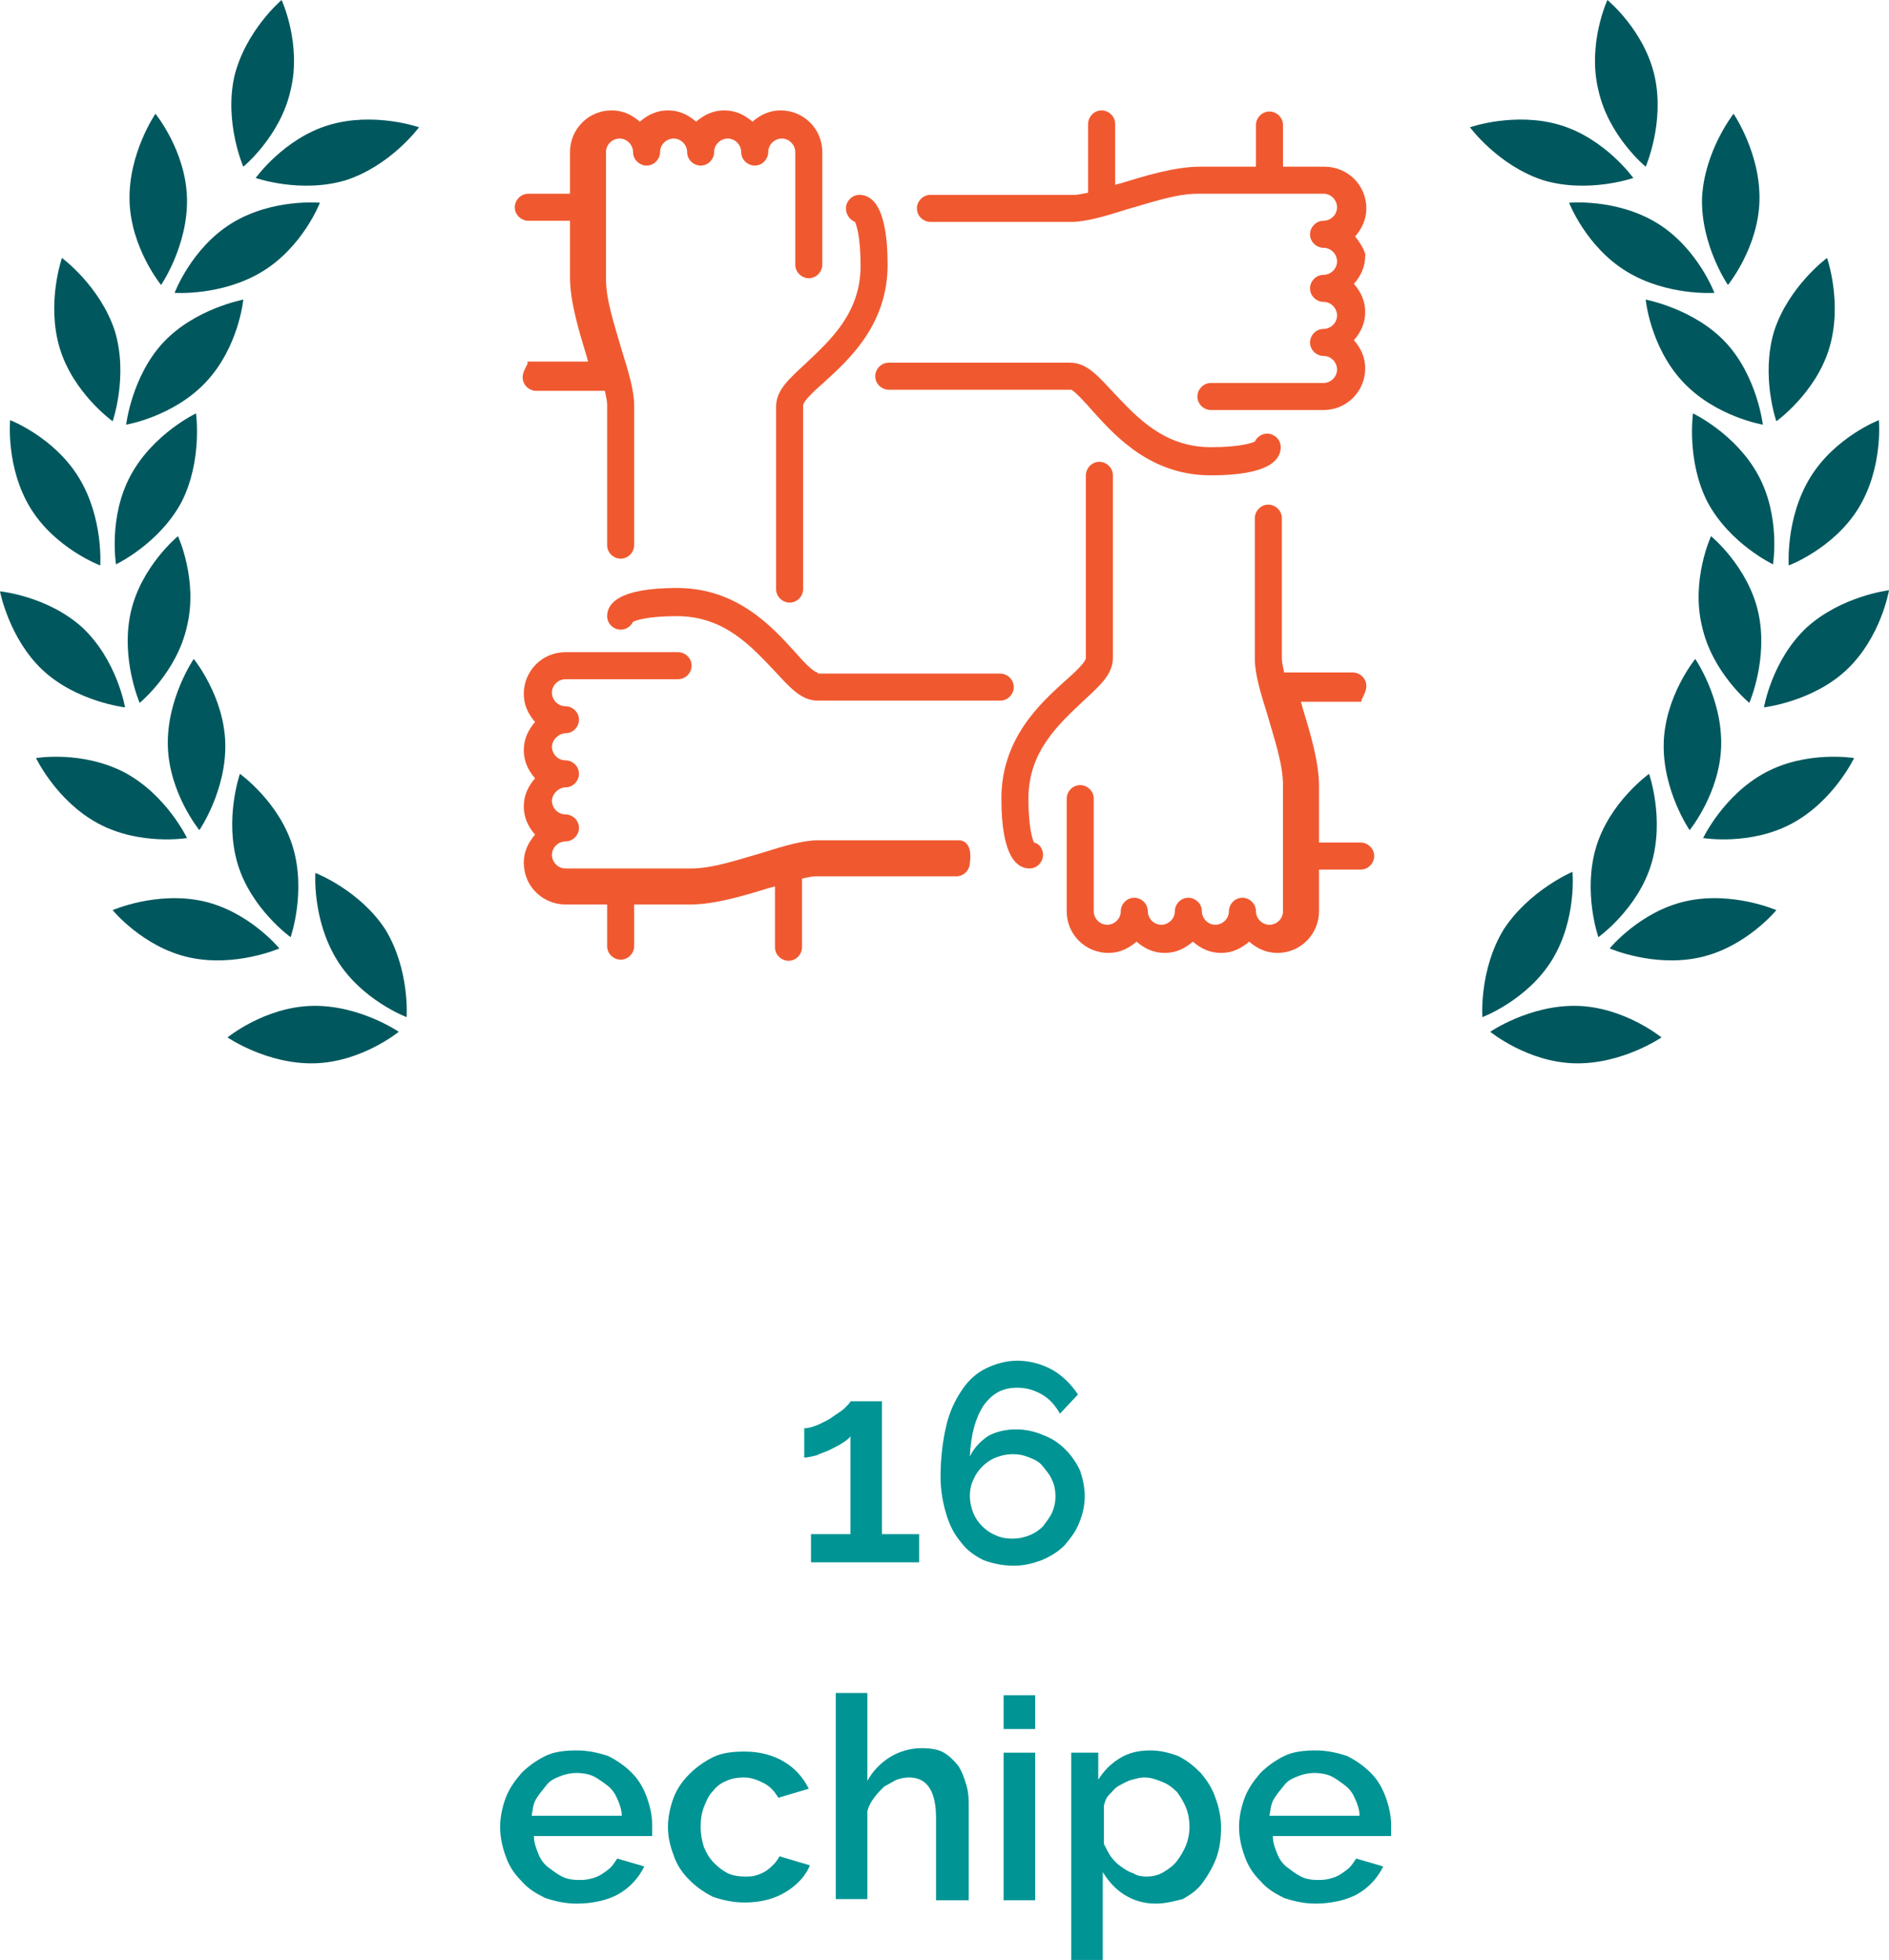 <?xml version="1.0" encoding="utf-8"?>
<!-- Generator: Adobe Illustrator 22.0.1, SVG Export Plug-In . SVG Version: 6.00 Build 0)  -->
<svg version="1.1" id="Layer_1" xmlns="http://www.w3.org/2000/svg" xmlns:xlink="http://www.w3.org/1999/xlink" x="0px" y="0px"
	 viewBox="0 0 167.7 174" style="enable-background:new 0 0 167.7 174;" xml:space="preserve">
<style type="text/css">
	.st0{fill:#F05930;}
	.st1{fill:#00585E;}
	.st2{fill:#009494;}
</style>
<g>
	<g>
		<g>
			<path class="st0" d="M72.6,59.7c-0.4,0-1.4-1.1-2.1-1.9c-2-2.2-5.1-5.6-10.4-5.6c-5.2,0-6.2,1.4-6.2,2.5c0,0.7,0.6,1.2,1.2,1.2
				c0.5,0,0.9-0.3,1.1-0.7c0.2-0.1,1.2-0.5,3.9-0.5c4.2,0,6.6,2.7,8.6,4.8c1.4,1.5,2.4,2.7,3.9,2.7h16.2c0.7,0,1.2-0.6,1.2-1.2
				c0-0.7-0.6-1.2-1.2-1.2H72.6z M72.6,59.7"/>
			<path class="st0" d="M75.9,19.7c0.1,0.2,0.5,1.2,0.5,3.9c0,4.2-2.7,6.6-4.8,8.6c-1.5,1.4-2.7,2.4-2.7,3.9v16.2
				c0,0.7,0.6,1.2,1.2,1.2c0.7,0,1.2-0.6,1.2-1.2V36c0-0.4,1.1-1.4,1.9-2.1c2.2-2,5.6-5.1,5.6-10.4c0-5.2-1.4-6.2-2.5-6.2
				c-0.7,0-1.2,0.6-1.2,1.2C75.1,19,75.4,19.5,75.9,19.7L75.9,19.7z M75.9,19.7"/>
			<path class="st0" d="M46.4,33.5c0,0.7,0.6,1.2,1.2,1.2h6.1c0.1,0.5,0.2,0.9,0.2,1.2v12.5c0,0.7,0.6,1.2,1.2,1.2
				c0.7,0,1.2-0.6,1.2-1.2V36c0-1.3-0.5-3-1.1-4.9c-0.6-2.1-1.4-4.4-1.4-6.3V13.5c0-0.7,0.6-1.2,1.2-1.2c0.7,0,1.2,0.6,1.2,1.2
				c0,0.7,0.6,1.2,1.2,1.2c0.7,0,1.2-0.6,1.2-1.2c0-0.7,0.6-1.2,1.2-1.2c0.7,0,1.2,0.6,1.2,1.2c0,0.7,0.6,1.2,1.2,1.2
				c0.7,0,1.2-0.6,1.2-1.2c0-0.7,0.6-1.2,1.2-1.2c0.7,0,1.2,0.6,1.2,1.2c0,0.7,0.6,1.2,1.2,1.2c0.7,0,1.2-0.6,1.2-1.2
				c0-0.7,0.6-1.2,1.2-1.2c0.7,0,1.2,0.6,1.2,1.2v10c0,0.7,0.6,1.2,1.2,1.2c0.7,0,1.2-0.6,1.2-1.2v-10c0-2.1-1.7-3.7-3.7-3.7
				c-1,0-1.8,0.4-2.5,1c-0.7-0.6-1.5-1-2.5-1c-1,0-1.8,0.4-2.5,1c-0.7-0.6-1.5-1-2.5-1c-1,0-1.8,0.4-2.5,1c-0.7-0.6-1.5-1-2.5-1
				c-2.1,0-3.7,1.7-3.7,3.7v3.7h-3.7c-0.7,0-1.2,0.6-1.2,1.2c0,0.7,0.6,1.2,1.2,1.2h3.7v5c0,2.2,0.8,4.8,1.5,7.1
				c0,0.1,0.1,0.3,0.1,0.4h-5.4C47,32.3,46.4,32.8,46.4,33.5L46.4,33.5z M46.4,33.5"/>
			<path class="st0" d="M97.1,36.6c2,2.2,5.1,5.6,10.4,5.6c5.2,0,6.2-1.4,6.2-2.5c0-0.7-0.6-1.2-1.2-1.2c-0.5,0-0.9,0.3-1.1,0.7
				c-0.2,0.1-1.2,0.5-3.9,0.5c-4.2,0-6.6-2.7-8.6-4.8c-1.4-1.5-2.4-2.7-3.9-2.7H78.9c-0.7,0-1.2,0.6-1.2,1.2c0,0.7,0.6,1.2,1.2,1.2
				h16.2C95.4,34.7,96.5,35.9,97.1,36.6L97.1,36.6z M97.1,36.6"/>
			<path class="st0" d="M85.1,74.6H72.6c-1.3,0-3,0.5-4.9,1.1c-2.1,0.6-4.4,1.4-6.3,1.4H50.2c-0.7,0-1.2-0.6-1.2-1.2
				c0-0.7,0.6-1.2,1.2-1.2c0.7,0,1.2-0.6,1.2-1.2c0-0.7-0.6-1.2-1.2-1.2c-0.7,0-1.2-0.6-1.2-1.2s0.6-1.2,1.2-1.2
				c0.7,0,1.2-0.6,1.2-1.2c0-0.7-0.6-1.2-1.2-1.2c-0.7,0-1.2-0.6-1.2-1.2s0.6-1.2,1.2-1.2c0.7,0,1.2-0.6,1.2-1.2
				c0-0.7-0.6-1.2-1.2-1.2c-0.7,0-1.2-0.6-1.2-1.2c0-0.7,0.6-1.2,1.2-1.2h10c0.7,0,1.2-0.6,1.2-1.2c0-0.7-0.6-1.2-1.2-1.2h-10
				c-2.1,0-3.7,1.7-3.7,3.7c0,1,0.4,1.8,1,2.5c-0.6,0.7-1,1.5-1,2.5s0.4,1.8,1,2.5c-0.6,0.7-1,1.5-1,2.5s0.4,1.8,1,2.5
				c-0.6,0.7-1,1.5-1,2.5c0,2.1,1.7,3.7,3.7,3.7h3.7v3.7c0,0.7,0.6,1.2,1.2,1.2c0.7,0,1.2-0.6,1.2-1.2v-3.7h5c2.2,0,4.8-0.8,7.1-1.5
				c0.1,0,0.3-0.1,0.4-0.1v5.4c0,0.7,0.6,1.2,1.2,1.2c0.7,0,1.2-0.6,1.2-1.2v-6.1c0.5-0.1,0.9-0.2,1.2-0.2h12.5
				c0.7,0,1.2-0.6,1.2-1.2C86.3,75.2,85.8,74.6,85.1,74.6L85.1,74.6z M85.1,74.6"/>
			<path class="st0" d="M120.3,21c0.6-0.7,1-1.5,1-2.5c0-2.1-1.7-3.7-3.7-3.7h-3.7v-3.7c0-0.7-0.6-1.2-1.2-1.2
				c-0.7,0-1.2,0.6-1.2,1.2v3.7h-5c-2.2,0-4.8,0.8-7.1,1.5c-0.1,0-0.3,0.1-0.4,0.1v-5.4c0-0.7-0.6-1.2-1.2-1.2
				c-0.7,0-1.2,0.6-1.2,1.2v6.1c-0.5,0.1-0.9,0.2-1.2,0.2H82.6c-0.7,0-1.2,0.6-1.2,1.2c0,0.7,0.6,1.2,1.2,1.2h12.5
				c1.3,0,3-0.5,4.9-1.1c2.1-0.6,4.4-1.4,6.3-1.4h11.2c0.7,0,1.2,0.6,1.2,1.2c0,0.7-0.6,1.2-1.2,1.2c-0.7,0-1.2,0.6-1.2,1.2
				c0,0.7,0.6,1.2,1.2,1.2c0.7,0,1.2,0.6,1.2,1.2c0,0.7-0.6,1.2-1.2,1.2c-0.7,0-1.2,0.6-1.2,1.2c0,0.7,0.6,1.2,1.2,1.2
				c0.7,0,1.2,0.6,1.2,1.2c0,0.7-0.6,1.2-1.2,1.2c-0.7,0-1.2,0.6-1.2,1.2c0,0.7,0.6,1.2,1.2,1.2c0.7,0,1.2,0.6,1.2,1.2
				c0,0.7-0.6,1.2-1.2,1.2h-10c-0.7,0-1.2,0.6-1.2,1.2c0,0.7,0.6,1.2,1.2,1.2h10c2.1,0,3.7-1.7,3.7-3.7c0-1-0.4-1.8-1-2.5
				c0.6-0.7,1-1.5,1-2.5c0-1-0.4-1.8-1-2.5c0.6-0.7,1-1.5,1-2.5C121.3,22.6,120.9,21.7,120.3,21L120.3,21z M120.3,21"/>
			<path class="st0" d="M91.8,74.8c-0.1-0.2-0.5-1.2-0.5-3.9c0-4.2,2.7-6.6,4.8-8.6c1.5-1.4,2.7-2.4,2.7-3.9V42.2
				c0-0.7-0.6-1.2-1.2-1.2c-0.7,0-1.2,0.6-1.2,1.2v16.2c0,0.4-1.1,1.4-1.9,2.1c-2.2,2-5.6,5.1-5.6,10.4c0,5.2,1.4,6.2,2.5,6.2
				c0.7,0,1.2-0.6,1.2-1.2C92.6,75.4,92.3,74.9,91.8,74.8L91.8,74.8z M91.8,74.8"/>
			<path class="st0" d="M121.3,60.9c0-0.7-0.6-1.2-1.2-1.2H114c-0.1-0.5-0.2-0.9-0.2-1.2V46c0-0.7-0.6-1.2-1.2-1.2
				c-0.7,0-1.2,0.6-1.2,1.2v12.5c0,1.3,0.5,3,1.1,4.9c0.6,2.1,1.4,4.4,1.4,6.3v11.2c0,0.7-0.6,1.2-1.2,1.2c-0.7,0-1.2-0.6-1.2-1.2
				c0-0.7-0.6-1.2-1.2-1.2c-0.7,0-1.2,0.6-1.2,1.2c0,0.7-0.6,1.2-1.2,1.2c-0.7,0-1.2-0.6-1.2-1.2c0-0.7-0.6-1.2-1.2-1.2
				c-0.7,0-1.2,0.6-1.2,1.2c0,0.7-0.6,1.2-1.2,1.2c-0.7,0-1.2-0.6-1.2-1.2c0-0.7-0.6-1.2-1.2-1.2c-0.7,0-1.2,0.6-1.2,1.2
				c0,0.7-0.6,1.2-1.2,1.2c-0.7,0-1.2-0.6-1.2-1.2v-10c0-0.7-0.6-1.2-1.2-1.2c-0.7,0-1.2,0.6-1.2,1.2v10c0,2.1,1.7,3.7,3.7,3.7
				c1,0,1.8-0.4,2.5-1c0.7,0.6,1.5,1,2.5,1s1.8-0.4,2.5-1c0.7,0.6,1.5,1,2.5,1c1,0,1.8-0.4,2.5-1c0.7,0.6,1.5,1,2.5,1
				c2.1,0,3.7-1.7,3.7-3.7v-3.7h3.7c0.7,0,1.2-0.6,1.2-1.2c0-0.7-0.6-1.2-1.2-1.2h-3.7v-5c0-2.2-0.8-4.8-1.5-7.1
				c0-0.1-0.1-0.3-0.1-0.4h5.4C120.7,62.2,121.3,61.6,121.3,60.9L121.3,60.9z M121.3,60.9"/>
		</g>
		<g>
			<g>
				<g>
					<g>
						<g>
							<path class="st1" d="M27.7,89.3c4.2-0.1,7.7,2.3,7.7,2.3s-3.3,2.7-7.5,2.8s-7.7-2.3-7.7-2.3S23.5,89.4,27.7,89.3z"/>
							<path class="st1" d="M34.2,82.5c2.2,3.6,1.9,7.8,1.9,7.8s-4-1.5-6.2-5.1S28,77.5,28,77.5S31.9,79,34.2,82.5z"/>
						</g>
					</g>
					<g>
						<g>
							<path class="st1" d="M18,80c4.1,0.9,6.8,4.2,6.8,4.2s-3.9,1.7-8,0.8S10,80.8,10,80.8S13.9,79.1,18,80z"/>
							<path class="st1" d="M26,75.2c1.2,4-0.2,8-0.2,8s-3.5-2.5-4.7-6.5c-1.2-4,0.2-8,0.2-8S24.8,71.2,26,75.2z"/>
						</g>
					</g>
					<g>
						<g>
							<path class="st1" d="M11.1,68.6c3.7,2,5.5,5.8,5.5,5.8s-4.2,0.7-7.9-1.3s-5.5-5.8-5.5-5.8S7.3,66.6,11.1,68.6z"/>
							<path class="st1" d="M20,66c0.1,4.2-2.3,7.7-2.3,7.7s-2.7-3.3-2.8-7.5s2.3-7.7,2.3-7.7S19.9,61.8,20,66z"/>
						</g>
					</g>
					<g>
						<g>
							<path class="st1" d="M7.3,55.7c3.1,2.9,3.8,7.1,3.8,7.1s-4.3-0.5-7.3-3.3S0,52.5,0,52.5S4.2,52.9,7.3,55.7z"/>
							<path class="st1" d="M16.6,55.6c-0.9,4.1-4.2,6.8-4.2,6.8s-1.7-3.9-0.8-8s4.2-6.8,4.2-6.8S17.6,51.5,16.6,55.6z"/>
						</g>
					</g>
					<g>
						<g>
							<path class="st1" d="M7,42.4c2.2,3.6,1.9,7.8,1.9,7.8s-4-1.5-6.2-5.1c-2.2-3.6-1.8-7.8-1.8-7.8S4.8,38.8,7,42.4z"/>
							<path class="st1" d="M16.1,44.6c-2,3.7-5.8,5.5-5.8,5.5s-0.7-4.2,1.3-7.9s5.8-5.5,5.8-5.5S18,40.9,16.1,44.6z"/>
						</g>
					</g>
					<g>
						<g>
							<path class="st1" d="M10.2,29.4c1.2,4-0.2,8-0.2,8s-3.5-2.5-4.7-6.5s0.2-8,0.2-8S8.9,25.4,10.2,29.4z"/>
							<path class="st1" d="M18.3,33.9c-2.9,3.1-7.1,3.8-7.1,3.8s0.5-4.3,3.3-7.3s7.1-3.8,7.1-3.8S21.2,30.8,18.3,33.9z"/>
						</g>
					</g>
					<g>
						<g>
							<path class="st1" d="M16.6,17.6c0.1,4.2-2.3,7.7-2.3,7.7s-2.7-3.3-2.8-7.5s2.3-7.7,2.3-7.7S16.5,13.4,16.6,17.6z"/>
							<path class="st1" d="M23.3,24.1c-3.6,2.2-7.8,1.9-7.8,1.9s1.5-4,5.1-6.2s7.8-1.8,7.8-1.8S26.9,21.9,23.3,24.1z"/>
						</g>
					</g>
					<g>
						<g>
							<path class="st1" d="M25.8,8c-0.9,4.1-4.2,6.8-4.2,6.8s-1.7-3.9-0.8-8C21.8,2.7,25,0,25,0S26.8,3.9,25.8,8z"/>
							<path class="st1" d="M30.7,16c-4,1.2-8-0.2-8-0.2s2.5-3.5,6.5-4.7s8,0.2,8,0.2S34.7,14.7,30.7,16z"/>
						</g>
					</g>
				</g>
				<g>
					<g>
						<g>
							<path class="st1" d="M140,89.3c-4.2-0.1-7.7,2.3-7.7,2.3s3.3,2.7,7.5,2.8c4.2,0.1,7.7-2.3,7.7-2.3S144.2,89.4,140,89.3z"/>
							<path class="st1" d="M133.5,82.5c-2.2,3.6-1.9,7.8-1.9,7.8s4-1.5,6.2-5.1s1.8-7.8,1.8-7.8S135.8,79,133.5,82.5z"/>
						</g>
					</g>
					<g>
						<g>
							<path class="st1" d="M149.7,80c-4.1,0.9-6.8,4.2-6.8,4.2s3.9,1.7,8,0.8s6.8-4.2,6.8-4.2S153.8,79.1,149.7,80z"/>
							<path class="st1" d="M141.7,75.2c-1.2,4,0.2,8,0.2,8s3.5-2.5,4.7-6.5c1.2-4-0.2-8-0.2-8S142.9,71.2,141.7,75.2z"/>
						</g>
					</g>
					<g>
						<g>
							<path class="st1" d="M156.7,68.6c-3.7,2-5.5,5.8-5.5,5.8s4.2,0.7,7.9-1.3s5.5-5.8,5.5-5.8S160.4,66.6,156.7,68.6z"/>
							<path class="st1" d="M147.7,66c-0.1,4.2,2.3,7.7,2.3,7.7s2.7-3.3,2.8-7.5s-2.3-7.7-2.3-7.7S147.8,61.8,147.7,66z"/>
						</g>
					</g>
					<g>
						<g>
							<path class="st1" d="M160.4,55.7c-3.1,2.9-3.8,7.1-3.8,7.1s4.3-0.5,7.3-3.3c3.1-2.9,3.8-7.1,3.8-7.1S163.5,52.9,160.4,55.7z"
								/>
							<path class="st1" d="M151.1,55.6c0.9,4.1,4.2,6.8,4.2,6.8s1.7-3.9,0.8-8c-0.9-4.1-4.2-6.8-4.2-6.8S150.1,51.5,151.1,55.6z"/>
						</g>
					</g>
					<g>
						<g>
							<path class="st1" d="M160.7,42.4c-2.2,3.6-1.9,7.8-1.9,7.8s4-1.5,6.2-5.1c2.2-3.6,1.8-7.8,1.8-7.8S162.9,38.8,160.7,42.4z"/>
							<path class="st1" d="M151.6,44.6c2,3.7,5.8,5.5,5.8,5.5s0.7-4.2-1.3-7.9s-5.8-5.5-5.8-5.5S149.7,40.9,151.6,44.6z"/>
						</g>
					</g>
					<g>
						<g>
							<path class="st1" d="M157.5,29.4c-1.2,4,0.2,8,0.2,8s3.5-2.5,4.7-6.5c1.2-4-0.2-8-0.2-8S158.8,25.4,157.5,29.4z"/>
							<path class="st1" d="M149.4,33.9c2.9,3.1,7.1,3.8,7.1,3.8s-0.5-4.3-3.3-7.3s-7.1-3.8-7.1-3.8S146.5,30.8,149.4,33.9z"/>
						</g>
					</g>
					<g>
						<g>
							<path class="st1" d="M151.1,17.6c-0.1,4.2,2.3,7.7,2.3,7.7s2.7-3.3,2.8-7.5s-2.3-7.7-2.3-7.7S151.3,13.4,151.1,17.6z"/>
							<path class="st1" d="M144.4,24.1c3.6,2.2,7.8,1.9,7.8,1.9s-1.5-4-5.1-6.2s-7.8-1.8-7.8-1.8S140.8,21.9,144.4,24.1z"/>
						</g>
					</g>
					<g>
						<g>
							<path class="st1" d="M141.9,8c0.9,4.1,4.2,6.8,4.2,6.8s1.7-3.9,0.8-8S142.7,0,142.7,0S140.9,3.9,141.9,8z"/>
							<path class="st1" d="M137,16c4,1.2,8-0.2,8-0.2s-2.5-3.5-6.5-4.7c-4-1.2-8,0.2-8,0.2S133,14.7,137,16z"/>
						</g>
					</g>
				</g>
			</g>
		</g>
	</g>
	<g>
		<g>
			<path class="st2" d="M81.6,136.2v2.5H72v-2.5h3.5v-8.7c-0.1,0.2-0.4,0.4-0.7,0.6c-0.3,0.2-0.7,0.4-1.1,0.6s-0.8,0.3-1.2,0.5
				c-0.4,0.1-0.8,0.2-1.1,0.2v-2.6c0.3,0,0.7-0.1,1.2-0.3c0.4-0.2,0.9-0.4,1.3-0.7c0.4-0.3,0.8-0.5,1.1-0.8c0.3-0.3,0.5-0.5,0.5-0.6
				h2.8v11.8H81.6z"/>
			<path class="st2" d="M96.3,132.8c0,0.9-0.2,1.7-0.5,2.4c-0.3,0.8-0.8,1.4-1.3,2c-0.6,0.6-1.3,1-2,1.3c-0.8,0.3-1.6,0.5-2.5,0.5
				c-1,0-1.9-0.2-2.7-0.5c-0.8-0.4-1.5-0.9-2-1.6c-0.6-0.7-1-1.5-1.3-2.5c-0.3-1-0.5-2.1-0.5-3.3c0-1.7,0.2-3.2,0.5-4.5
				c0.3-1.3,0.8-2.3,1.4-3.2s1.3-1.5,2.1-1.9s1.8-0.7,2.8-0.7c1.1,0,2.2,0.3,3.1,0.8c0.9,0.5,1.7,1.3,2.3,2.2l-1.6,1.7
				c-0.4-0.7-0.9-1.3-1.6-1.7c-0.7-0.4-1.4-0.6-2.2-0.6c-1.3,0-2.2,0.5-3,1.6c-0.7,1.1-1.1,2.5-1.2,4.5c0.4-0.8,0.9-1.3,1.6-1.8
				c0.7-0.4,1.6-0.6,2.5-0.6c0.9,0,1.7,0.2,2.4,0.5c0.8,0.3,1.4,0.7,2,1.3c0.5,0.5,1,1.2,1.3,1.9C96.1,131.2,96.3,132,96.3,132.8z
				 M89.9,136.6c0.5,0,1-0.1,1.5-0.3c0.5-0.2,0.9-0.5,1.2-0.8c0.3-0.4,0.6-0.8,0.8-1.2c0.2-0.5,0.3-0.9,0.3-1.5c0-0.5-0.1-1-0.3-1.4
				c-0.2-0.5-0.5-0.8-0.8-1.2s-0.7-0.6-1.2-0.8c-0.5-0.2-0.9-0.3-1.5-0.3c-0.5,0-1,0.1-1.5,0.3c-0.5,0.2-0.9,0.5-1.2,0.8
				c-0.3,0.3-0.6,0.7-0.8,1.2c-0.2,0.4-0.3,0.9-0.3,1.4c0,0.5,0.1,1,0.3,1.5c0.2,0.5,0.5,0.9,0.8,1.2c0.3,0.3,0.7,0.6,1.2,0.8
				C88.8,136.5,89.3,136.6,89.9,136.6z"/>
			<path class="st2" d="M51.2,169c-1,0-1.9-0.2-2.8-0.5c-0.8-0.4-1.5-0.8-2.1-1.5c-0.6-0.6-1.1-1.3-1.4-2.2
				c-0.3-0.8-0.5-1.7-0.5-2.6c0-0.9,0.2-1.8,0.5-2.6c0.3-0.8,0.8-1.5,1.4-2.2c0.6-0.6,1.3-1.1,2.1-1.5s1.8-0.5,2.8-0.5
				c1,0,1.9,0.2,2.8,0.5c0.8,0.4,1.5,0.9,2.1,1.5c0.6,0.6,1,1.3,1.3,2.1c0.3,0.8,0.5,1.7,0.5,2.5c0,0.2,0,0.4,0,0.6s0,0.3,0,0.4
				H47.4c0,0.6,0.2,1.1,0.4,1.6c0.2,0.5,0.5,0.9,0.9,1.2c0.4,0.3,0.8,0.6,1.2,0.8s0.9,0.3,1.4,0.3c0.4,0,0.7,0,1.1-0.1
				c0.4-0.1,0.7-0.2,1-0.4s0.6-0.4,0.8-0.6s0.4-0.5,0.6-0.8l2.4,0.7c-0.5,1-1.2,1.8-2.2,2.4S52.6,169,51.2,169z M55.2,161.2
				c0-0.5-0.2-1.1-0.4-1.5c-0.2-0.5-0.5-0.9-0.9-1.2s-0.8-0.6-1.2-0.8s-1-0.3-1.5-0.3c-0.5,0-1,0.1-1.5,0.3s-0.9,0.4-1.2,0.8
				s-0.6,0.7-0.9,1.2s-0.3,1-0.4,1.5H55.2z"/>
			<path class="st2" d="M59.3,162.2c0-0.9,0.2-1.8,0.5-2.6c0.3-0.8,0.8-1.5,1.4-2.1c0.6-0.6,1.3-1.1,2.1-1.5
				c0.8-0.4,1.8-0.5,2.8-0.5c1.3,0,2.5,0.3,3.5,0.9s1.7,1.4,2.2,2.4l-2.7,0.8c-0.3-0.5-0.7-1-1.3-1.3s-1.1-0.5-1.8-0.5
				c-0.5,0-1.1,0.1-1.5,0.3c-0.5,0.2-0.9,0.5-1.2,0.9c-0.4,0.4-0.6,0.9-0.8,1.4c-0.2,0.5-0.3,1.1-0.3,1.8c0,0.6,0.1,1.2,0.3,1.8
				c0.2,0.5,0.5,1,0.9,1.4c0.4,0.4,0.8,0.7,1.2,0.9s1,0.3,1.5,0.3c0.3,0,0.7,0,1-0.1s0.6-0.2,0.9-0.4c0.3-0.2,0.5-0.4,0.7-0.6
				c0.2-0.2,0.4-0.5,0.5-0.7l2.7,0.8c-0.4,1-1.2,1.8-2.2,2.4s-2.2,0.9-3.6,0.9c-1,0-1.9-0.2-2.8-0.5c-0.8-0.4-1.5-0.9-2.1-1.5
				c-0.6-0.6-1.1-1.3-1.4-2.2C59.5,163.9,59.3,163.1,59.3,162.2z"/>
			<path class="st2" d="M85.9,168.7h-2.8v-7.3c0-1.2-0.2-2.1-0.6-2.7c-0.4-0.6-1-0.9-1.8-0.9c-0.4,0-0.8,0.1-1.1,0.2
				c-0.4,0.2-0.7,0.4-1.1,0.6c-0.3,0.3-0.6,0.6-0.9,1s-0.5,0.8-0.6,1.2v7.8h-2.8v-18.3h2.8v7.8c0.5-0.9,1.2-1.6,2-2.1
				s1.8-0.8,2.8-0.8c0.8,0,1.5,0.1,2,0.4c0.5,0.3,0.9,0.7,1.3,1.2c0.3,0.5,0.5,1,0.7,1.7s0.2,1.3,0.2,2V168.7z"/>
			<path class="st2" d="M89.1,153.5v-3h2.8v3H89.1z M89.1,168.7v-13.1h2.8v13.1H89.1z"/>
			<path class="st2" d="M102.6,169c-1.1,0-2-0.3-2.8-0.8c-0.8-0.5-1.4-1.2-1.9-2v7.8h-2.8v-18.4h2.4v2.4c0.5-0.8,1.1-1.4,1.9-1.9
				c0.8-0.5,1.7-0.7,2.7-0.7c0.9,0,1.7,0.2,2.5,0.5c0.8,0.4,1.4,0.9,2,1.5c0.5,0.6,1,1.3,1.3,2.2c0.3,0.8,0.5,1.7,0.5,2.6
				c0,1-0.1,1.8-0.4,2.7c-0.3,0.8-0.7,1.5-1.2,2.2s-1.1,1.1-1.8,1.5C104.2,168.8,103.4,169,102.6,169z M101.7,166.6
				c0.6,0,1.1-0.1,1.6-0.4c0.5-0.3,0.9-0.6,1.2-1c0.3-0.4,0.6-0.9,0.8-1.4c0.2-0.5,0.3-1.1,0.3-1.6c0-0.6-0.1-1.2-0.3-1.7
				s-0.5-1-0.8-1.4c-0.4-0.4-0.8-0.7-1.3-0.9s-1-0.4-1.6-0.4c-0.4,0-0.7,0.1-1.1,0.2c-0.4,0.1-0.7,0.3-1.1,0.5s-0.6,0.5-0.9,0.8
				c-0.3,0.3-0.4,0.6-0.5,1v3.4c0.2,0.4,0.4,0.8,0.6,1.1c0.3,0.4,0.6,0.7,0.9,0.9s0.7,0.5,1.1,0.6
				C100.9,166.5,101.3,166.6,101.7,166.6z"/>
			<path class="st2" d="M116.8,169c-1,0-1.9-0.2-2.8-0.5c-0.8-0.4-1.5-0.8-2.1-1.5c-0.6-0.6-1.1-1.3-1.4-2.2
				c-0.3-0.8-0.5-1.7-0.5-2.6c0-0.9,0.2-1.8,0.5-2.6c0.3-0.8,0.8-1.5,1.4-2.2c0.6-0.6,1.3-1.1,2.1-1.5s1.8-0.5,2.8-0.5
				c1,0,1.9,0.2,2.8,0.5c0.8,0.4,1.5,0.9,2.1,1.5c0.6,0.6,1,1.3,1.3,2.1c0.3,0.8,0.5,1.7,0.5,2.5c0,0.2,0,0.4,0,0.6s0,0.3,0,0.4
				h-10.5c0,0.6,0.2,1.1,0.4,1.6c0.2,0.5,0.5,0.9,0.9,1.2c0.4,0.3,0.8,0.6,1.2,0.8s0.9,0.3,1.4,0.3c0.4,0,0.7,0,1.1-0.1
				c0.4-0.1,0.7-0.2,1-0.4s0.6-0.4,0.8-0.6s0.4-0.5,0.6-0.8l2.4,0.7c-0.5,1-1.2,1.8-2.2,2.4S118.1,169,116.8,169z M120.7,161.2
				c0-0.5-0.2-1.1-0.4-1.5c-0.2-0.5-0.5-0.9-0.9-1.2s-0.8-0.6-1.2-0.8s-1-0.3-1.5-0.3c-0.5,0-1,0.1-1.5,0.3s-0.9,0.4-1.2,0.8
				s-0.6,0.7-0.9,1.2s-0.3,1-0.4,1.5H120.7z"/>
		</g>
	</g>
</g>
</svg>
